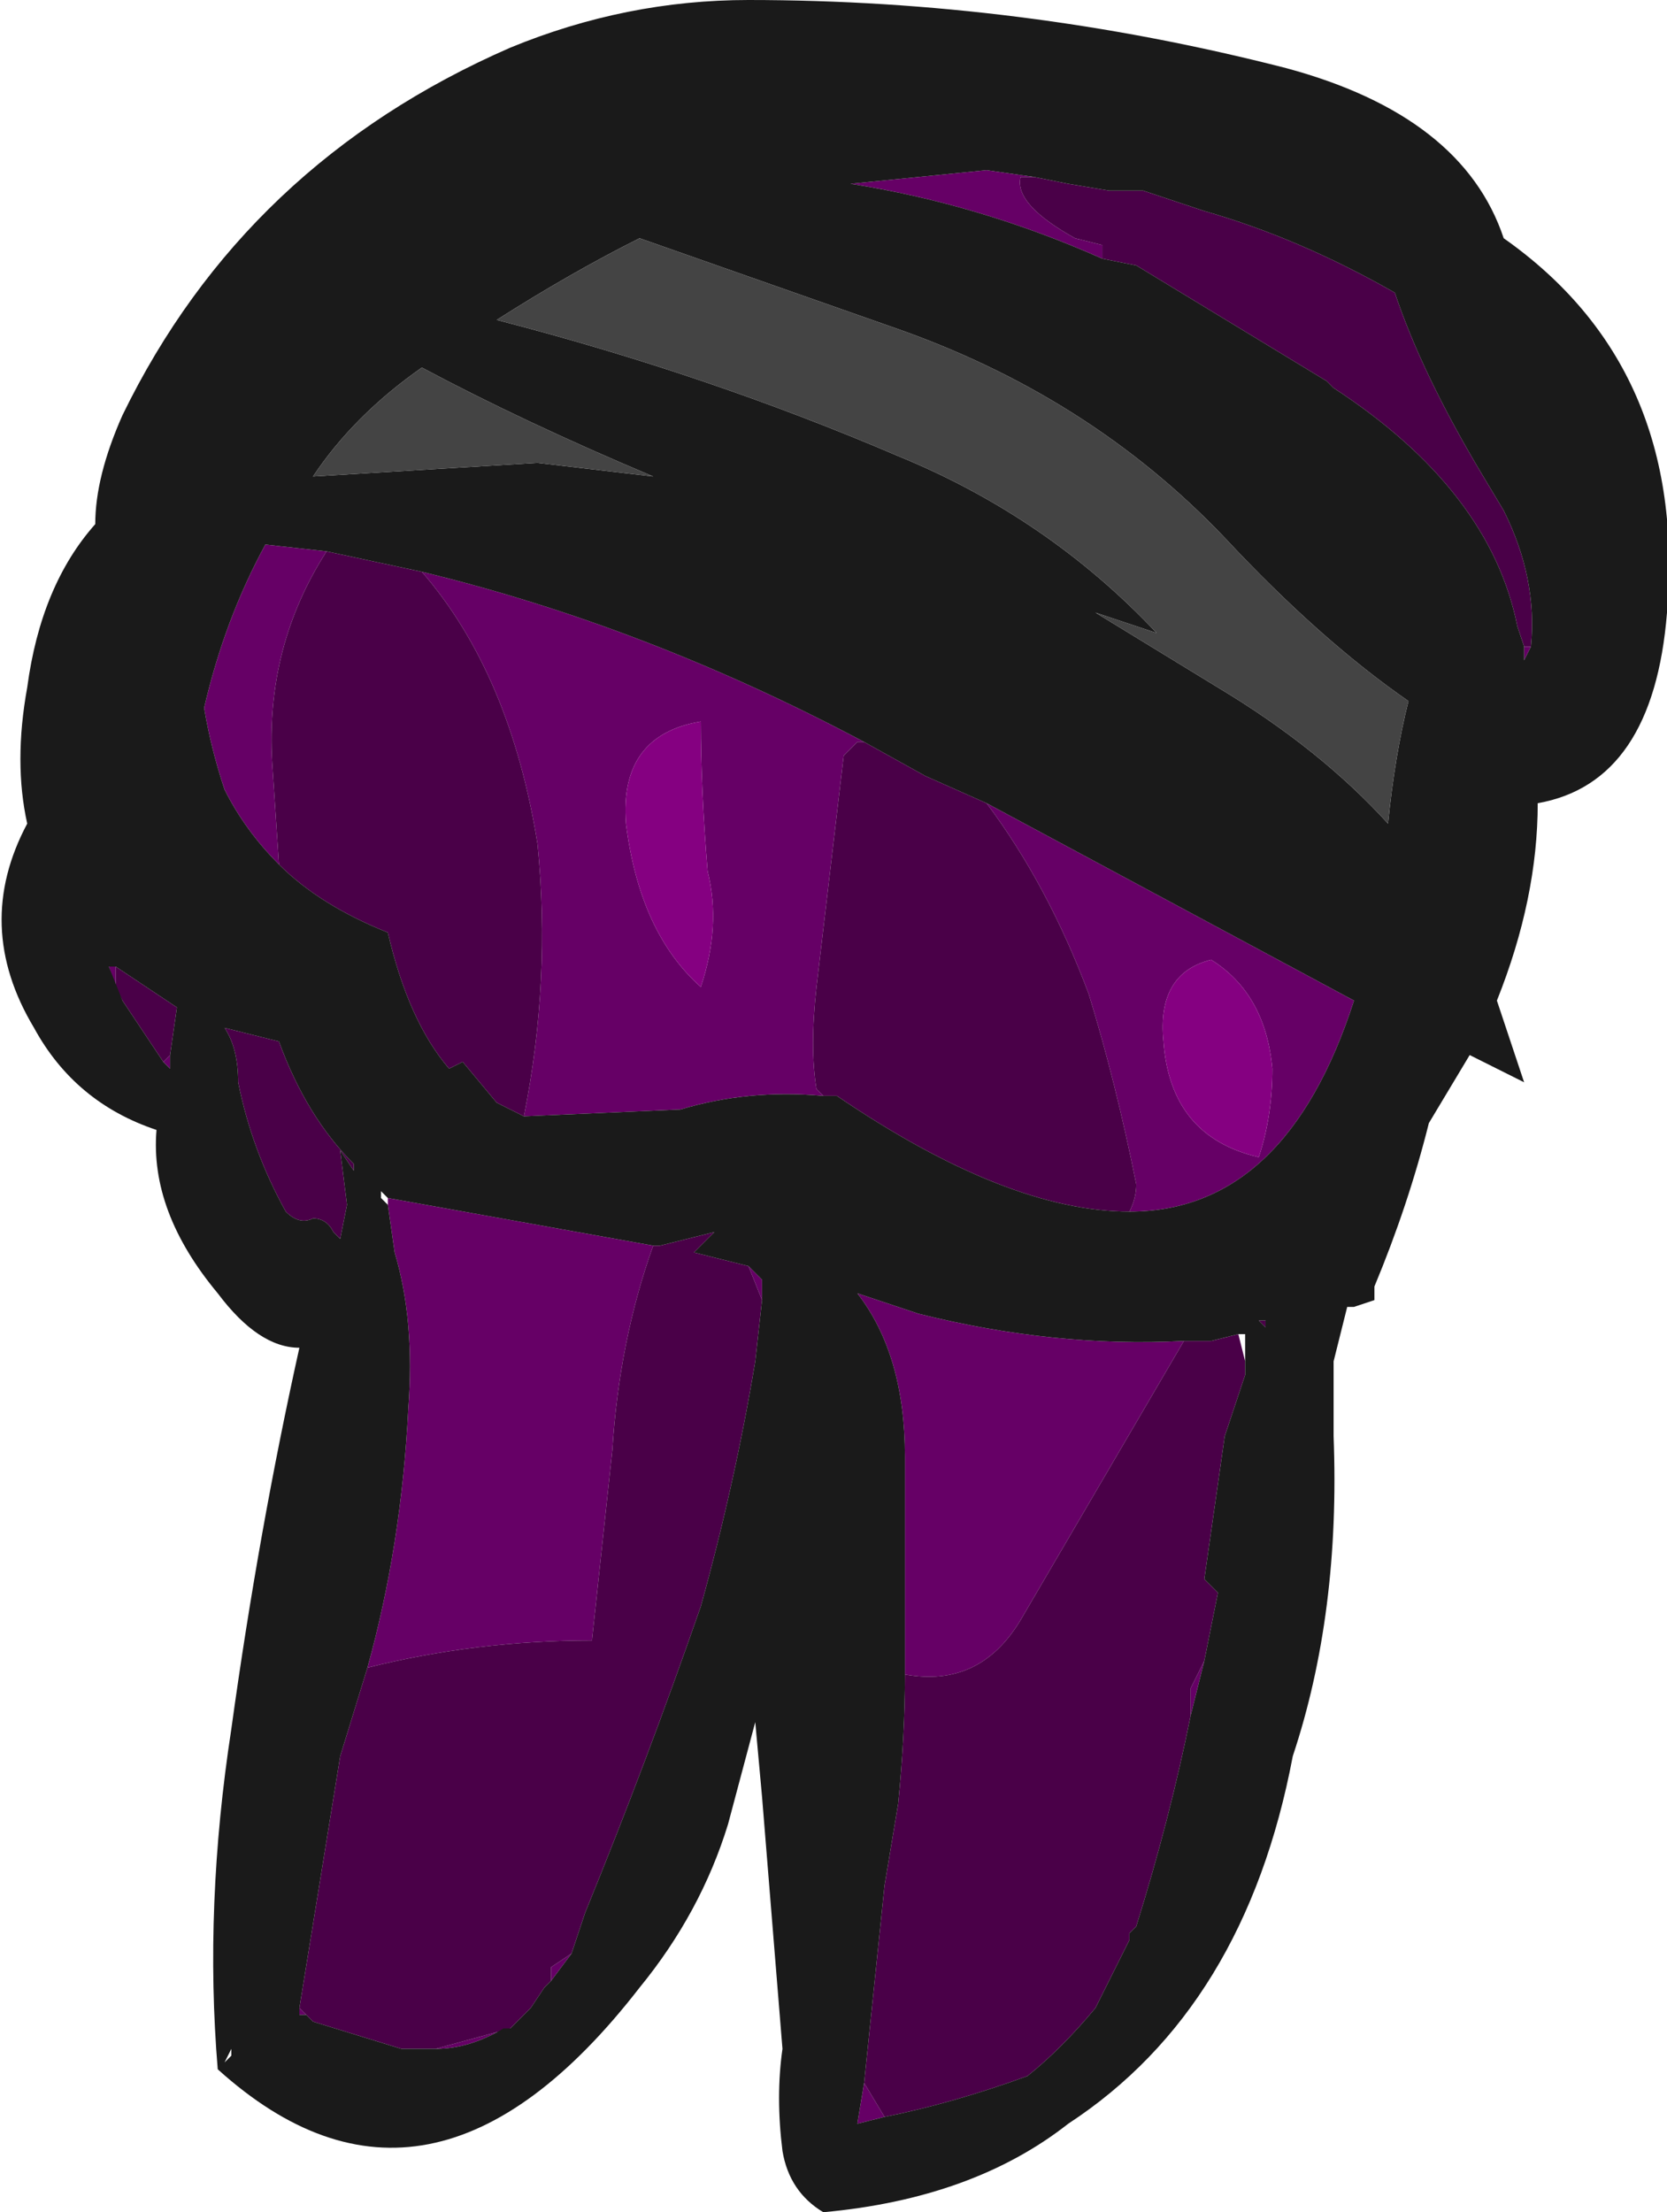 <?xml version="1.0" encoding="UTF-8" standalone="no"?>
<svg xmlns:ffdec="https://www.free-decompiler.com/flash" xmlns:xlink="http://www.w3.org/1999/xlink" ffdec:objectType="frame" height="113.75px" width="85.75px" xmlns="http://www.w3.org/2000/svg">
  <g transform="matrix(1.0, 0.0, 0.0, 1.0, 43.4, 46.2)">
    <use ffdec:characterId="770" height="16.25" transform="matrix(7.0, 0.0, 0.0, 7.0, -43.4, -46.2)" width="12.25" xlink:href="#shape0"/>
  </g>
  <defs>
    <g id="shape0" transform="matrix(1.0, 0.0, 0.0, 1.0, 6.2, 6.6)">
      <path d="M5.0 -1.85 L5.05 -1.85 5.0 -1.75 5.0 -1.85 M1.4 -5.3 L1.3 -5.3 Q1.25 -5.1 1.7 -4.85 L1.9 -4.8 1.9 -4.7 Q1.0 -5.1 0.05 -5.25 L1.05 -5.35 1.4 -5.3 M0.15 -1.15 L0.1 -1.15 0.0 -1.05 -0.2 0.65 Q-0.25 1.1 -0.2 1.4 L-0.15 1.45 Q-0.7 1.4 -1.2 1.55 L-2.35 1.6 Q-2.15 0.6 -2.25 -0.4 -2.45 -1.65 -3.1 -2.4 -1.45 -2.0 0.15 -1.15 M2.1 2.3 Q2.15 2.2 2.15 2.1 2.0 1.35 1.8 0.7 1.5 -0.1 1.05 -0.7 L3.75 0.75 Q3.25 2.3 2.1 2.3 M2.5 3.25 L1.3 5.3 Q1.0 5.8 0.45 5.7 L0.45 4.1 Q0.45 3.35 0.1 2.9 L0.55 3.05 Q1.55 3.3 2.5 3.25 M0.15 8.7 L0.3 8.95 0.1 9.0 0.15 8.7 M2.55 6.0 L2.55 5.8 2.65 5.6 2.55 6.0 M3.05 1.9 Q3.15 1.6 3.15 1.25 3.1 0.7 2.7 0.45 2.3 0.55 2.35 1.05 2.4 1.75 3.05 1.9 M-4.15 -0.25 Q-4.4 -0.5 -4.55 -0.8 -4.65 -1.1 -4.7 -1.4 -4.55 -2.05 -4.25 -2.6 L-3.8 -2.55 Q-4.25 -1.85 -4.2 -1.0 L-4.15 -0.25 M-1.0 -0.2 Q-1.05 -0.8 -1.05 -1.3 -1.65 -1.2 -1.6 -0.55 -1.5 0.25 -1.05 0.65 -0.9 0.2 -1.0 -0.2 M-1.4 2.55 Q-1.65 3.25 -1.7 4.05 L-1.85 5.45 Q-2.7 5.45 -3.5 5.65 -3.25 4.75 -3.2 3.75 -3.15 3.1 -3.3 2.6 L-3.35 2.25 -3.35 2.2 -1.4 2.55 M-4.0 8.15 L-3.95 8.2 -4.0 8.2 -4.0 8.15 M-3.0 8.45 L-2.45 8.3 -2.5 8.3 Q-2.75 8.45 -3.0 8.45 M-2.15 7.95 L-2.15 7.85 -2.0 7.75 -2.15 7.95 M-0.6 2.95 L-0.7 2.7 -0.6 2.8 -0.6 2.95 M-5.4 0.5 L-5.35 0.5 -5.35 0.65 -5.4 0.5 M-4.95 1.15 L-4.95 1.25 -5.0 1.2 -4.95 1.15" fill="#660066" fill-rule="evenodd" stroke="none"/>
      <path d="M5.0 -1.85 L4.95 -2.0 Q4.75 -3.0 3.6 -3.75 L3.55 -3.8 2.15 -4.65 1.9 -4.7 1.9 -4.8 1.7 -4.85 Q1.25 -5.1 1.3 -5.3 L1.4 -5.3 1.65 -5.25 1.95 -5.2 2.2 -5.2 2.65 -5.05 Q3.35 -4.85 4.05 -4.45 4.25 -3.85 4.7 -3.1 L4.85 -2.85 Q5.1 -2.35 5.05 -1.85 L5.0 -1.85 M0.15 -1.15 L0.6 -0.9 1.05 -0.7 Q1.5 -0.1 1.8 0.7 2.0 1.35 2.15 2.1 2.15 2.2 2.1 2.3 1.2 2.3 -0.05 1.45 L-0.15 1.45 -0.2 1.4 Q-0.25 1.1 -0.2 0.65 L0.0 -1.05 0.1 -1.15 0.15 -1.15 M3.05 3.1 L3.1 3.1 3.1 3.15 3.05 3.1 M2.5 3.25 L2.7 3.25 2.9 3.2 2.95 3.2 2.9 3.2 2.95 3.4 2.95 3.5 2.8 3.95 2.65 5.0 2.75 5.1 2.65 5.6 2.55 5.8 2.55 6.0 Q2.4 6.75 2.15 7.55 L2.1 7.6 2.1 7.65 1.85 8.15 Q1.6 8.45 1.35 8.65 0.8 8.85 0.3 8.95 L0.15 8.7 0.3 7.25 0.4 6.65 Q0.45 6.15 0.45 5.7 1.0 5.8 1.3 5.3 L2.5 3.25 M-3.8 -2.55 L-3.1 -2.4 Q-2.45 -1.65 -2.25 -0.4 -2.15 0.6 -2.35 1.6 L-2.55 1.5 -2.8 1.2 -2.9 1.25 Q-3.2 0.9 -3.35 0.25 -3.85 0.05 -4.15 -0.25 L-4.2 -1.0 Q-4.25 -1.85 -3.8 -2.55 M-1.4 2.55 L-1.35 2.55 -0.95 2.45 -1.1 2.6 -0.7 2.7 -0.6 2.95 -0.65 3.4 Q-0.8 4.3 -1.05 5.2 -1.45 6.35 -1.9 7.45 L-2.0 7.75 -2.15 7.85 -2.15 7.95 -2.2 8.0 -2.3 8.15 -2.45 8.3 -3.0 8.45 -3.15 8.45 -3.25 8.45 -3.9 8.25 -3.95 8.2 -4.0 8.15 -3.7 6.3 -3.5 5.65 Q-2.7 5.45 -1.85 5.45 L-1.7 4.05 Q-1.65 3.25 -1.4 2.55 M-5.35 0.5 L-4.9 0.8 -4.95 1.15 -5.0 1.2 -5.3 0.75 -5.35 0.65 -5.35 0.5 M-4.55 0.95 L-4.15 1.05 Q-3.95 1.6 -3.6 1.95 L-3.6 2.0 -3.7 1.85 -3.65 2.25 -3.7 2.5 -3.75 2.45 Q-3.8 2.35 -3.9 2.35 -4.0 2.4 -4.1 2.3 -4.35 1.85 -4.45 1.35 -4.45 1.1 -4.55 0.95" fill="#4a0048" fill-rule="evenodd" stroke="none"/>
      <path d="M3.05 1.9 Q2.4 1.75 2.35 1.05 2.3 0.55 2.7 0.45 3.1 0.7 3.15 1.25 3.15 1.6 3.05 1.9 M-1.0 -0.2 Q-0.9 0.2 -1.05 0.65 -1.5 0.25 -1.6 -0.55 -1.65 -1.2 -1.05 -1.3 -1.05 -0.8 -1.0 -0.2" fill="#850081" fill-rule="evenodd" stroke="none"/>
      <path d="M4.85 -4.85 Q6.2 -3.9 6.05 -2.1 5.95 -0.85 5.1 -0.7 5.1 0.0 4.8 0.75 4.9 1.05 5.0 1.35 L4.6 1.15 4.3 1.65 Q4.15 2.25 3.9 2.85 L3.9 2.95 3.75 3.0 3.7 3.0 3.6 3.4 3.6 3.95 Q3.65 5.25 3.3 6.3 2.95 8.15 1.65 9.0 0.95 9.55 -0.15 9.65 L-0.15 9.65 Q-0.4 9.5 -0.45 9.2 -0.5 8.8 -0.45 8.45 L-0.6 6.6 -0.65 6.05 -0.85 6.8 Q-1.05 7.45 -1.5 8.0 -3.05 10.0 -4.6 8.6 -4.7 7.4 -4.5 6.1 -4.3 4.65 -4.0 3.3 -4.3 3.3 -4.6 2.9 -5.1 2.3 -5.05 1.7 -5.65 1.5 -5.95 0.95 -6.4 0.2 -6.0 -0.55 -6.1 -1.0 -6.0 -1.55 -5.9 -2.3 -5.5 -2.75 -5.5 -3.1 -5.3 -3.55 -4.4 -5.4 -2.45 -6.25 -1.6 -6.6 -0.7 -6.6 1.3 -6.6 3.25 -6.1 4.55 -5.75 4.85 -4.85 M1.9 -4.7 L2.15 -4.65 3.55 -3.8 3.6 -3.75 Q4.75 -3.0 4.95 -2.0 L5.0 -1.85 5.0 -1.75 5.05 -1.85 Q5.1 -2.35 4.85 -2.85 L4.7 -3.1 Q4.25 -3.85 4.05 -4.45 3.35 -4.85 2.65 -5.05 L2.2 -5.2 1.95 -5.2 1.65 -5.25 1.4 -5.3 1.05 -5.35 0.05 -5.25 Q1.0 -5.1 1.9 -4.7 M1.05 -0.7 L0.6 -0.9 0.15 -1.15 Q-1.45 -2.0 -3.1 -2.4 L-3.8 -2.55 -4.25 -2.6 Q-4.55 -2.05 -4.7 -1.4 -4.65 -1.1 -4.55 -0.8 -4.4 -0.5 -4.15 -0.25 -3.85 0.05 -3.35 0.25 -3.2 0.9 -2.9 1.25 L-2.8 1.2 -2.55 1.5 -2.35 1.6 -1.2 1.55 Q-0.7 1.4 -0.15 1.45 L-0.05 1.45 Q1.2 2.3 2.1 2.3 3.25 2.3 3.75 0.75 L1.05 -0.7 M1.85 -2.1 L2.75 -1.55 Q3.5 -1.1 4.0 -0.55 4.05 -1.05 4.15 -1.45 3.5 -1.9 2.8 -2.65 1.8 -3.7 0.35 -4.2 L-1.5 -4.85 Q-2.0 -4.6 -2.55 -4.25 -1.0 -3.85 0.4 -3.25 1.5 -2.8 2.3 -1.95 L1.85 -2.1 M3.05 3.1 L3.1 3.15 3.1 3.1 3.05 3.1 M2.95 3.2 L2.9 3.2 2.7 3.25 2.5 3.25 Q1.55 3.3 0.55 3.05 L0.1 2.9 Q0.45 3.35 0.45 4.1 L0.45 5.7 Q0.45 6.15 0.4 6.65 L0.3 7.25 0.15 8.7 0.1 9.0 0.3 8.95 Q0.8 8.85 1.35 8.65 1.6 8.45 1.85 8.15 L2.1 7.65 2.1 7.6 2.15 7.55 Q2.4 6.75 2.55 6.0 L2.65 5.6 2.75 5.1 2.65 5.0 2.8 3.95 2.95 3.5 2.95 3.4 2.95 3.2 M-1.4 -3.1 Q-2.35 -3.5 -3.1 -3.9 -3.6 -3.55 -3.9 -3.1 L-2.25 -3.2 -1.4 -3.1 M-0.7 2.7 L-1.1 2.6 -0.95 2.45 -1.35 2.55 -1.4 2.55 -3.35 2.2 -3.4 2.15 -3.4 2.2 -3.35 2.25 -3.3 2.6 Q-3.15 3.1 -3.2 3.75 -3.25 4.75 -3.5 5.65 L-3.7 6.3 -4.0 8.15 -4.0 8.2 -3.95 8.2 -3.9 8.25 -3.25 8.45 -3.15 8.45 -3.0 8.45 Q-2.75 8.45 -2.5 8.3 L-2.45 8.3 -2.3 8.15 -2.2 8.0 -2.15 7.95 -2.0 7.75 -1.9 7.45 Q-1.45 6.35 -1.05 5.2 -0.8 4.3 -0.65 3.4 L-0.6 2.95 -0.6 2.8 -0.7 2.7 M-5.35 0.5 L-5.4 0.5 -5.3 0.75 -5.0 1.2 -4.95 1.25 -4.95 1.15 -4.9 0.8 -5.35 0.5 M-4.55 0.95 Q-4.45 1.1 -4.45 1.35 -4.35 1.85 -4.1 2.3 -4.0 2.4 -3.9 2.35 -3.8 2.35 -3.75 2.45 L-3.7 2.5 -3.65 2.25 -3.7 1.85 -3.6 2.0 -3.6 1.95 Q-3.95 1.6 -4.15 1.05 L-4.55 0.95 M-4.5 8.5 L-4.5 8.45 -4.55 8.55 -4.5 8.5" fill="#1a1a1a" fill-rule="evenodd" stroke="none"/>
      <path d="M1.85 -2.1 L2.3 -1.95 Q1.5 -2.8 0.4 -3.25 -1.0 -3.85 -2.55 -4.25 -2.0 -4.6 -1.5 -4.85 L0.35 -4.2 Q1.8 -3.7 2.8 -2.65 3.5 -1.9 4.15 -1.45 4.05 -1.05 4.0 -0.55 3.5 -1.1 2.75 -1.55 L1.85 -2.1 M-1.4 -3.1 L-2.25 -3.2 -3.9 -3.1 Q-3.6 -3.55 -3.1 -3.9 -2.35 -3.5 -1.4 -3.1" fill="#444444" fill-rule="evenodd" stroke="none"/>
    </g>
  </defs>
</svg>
